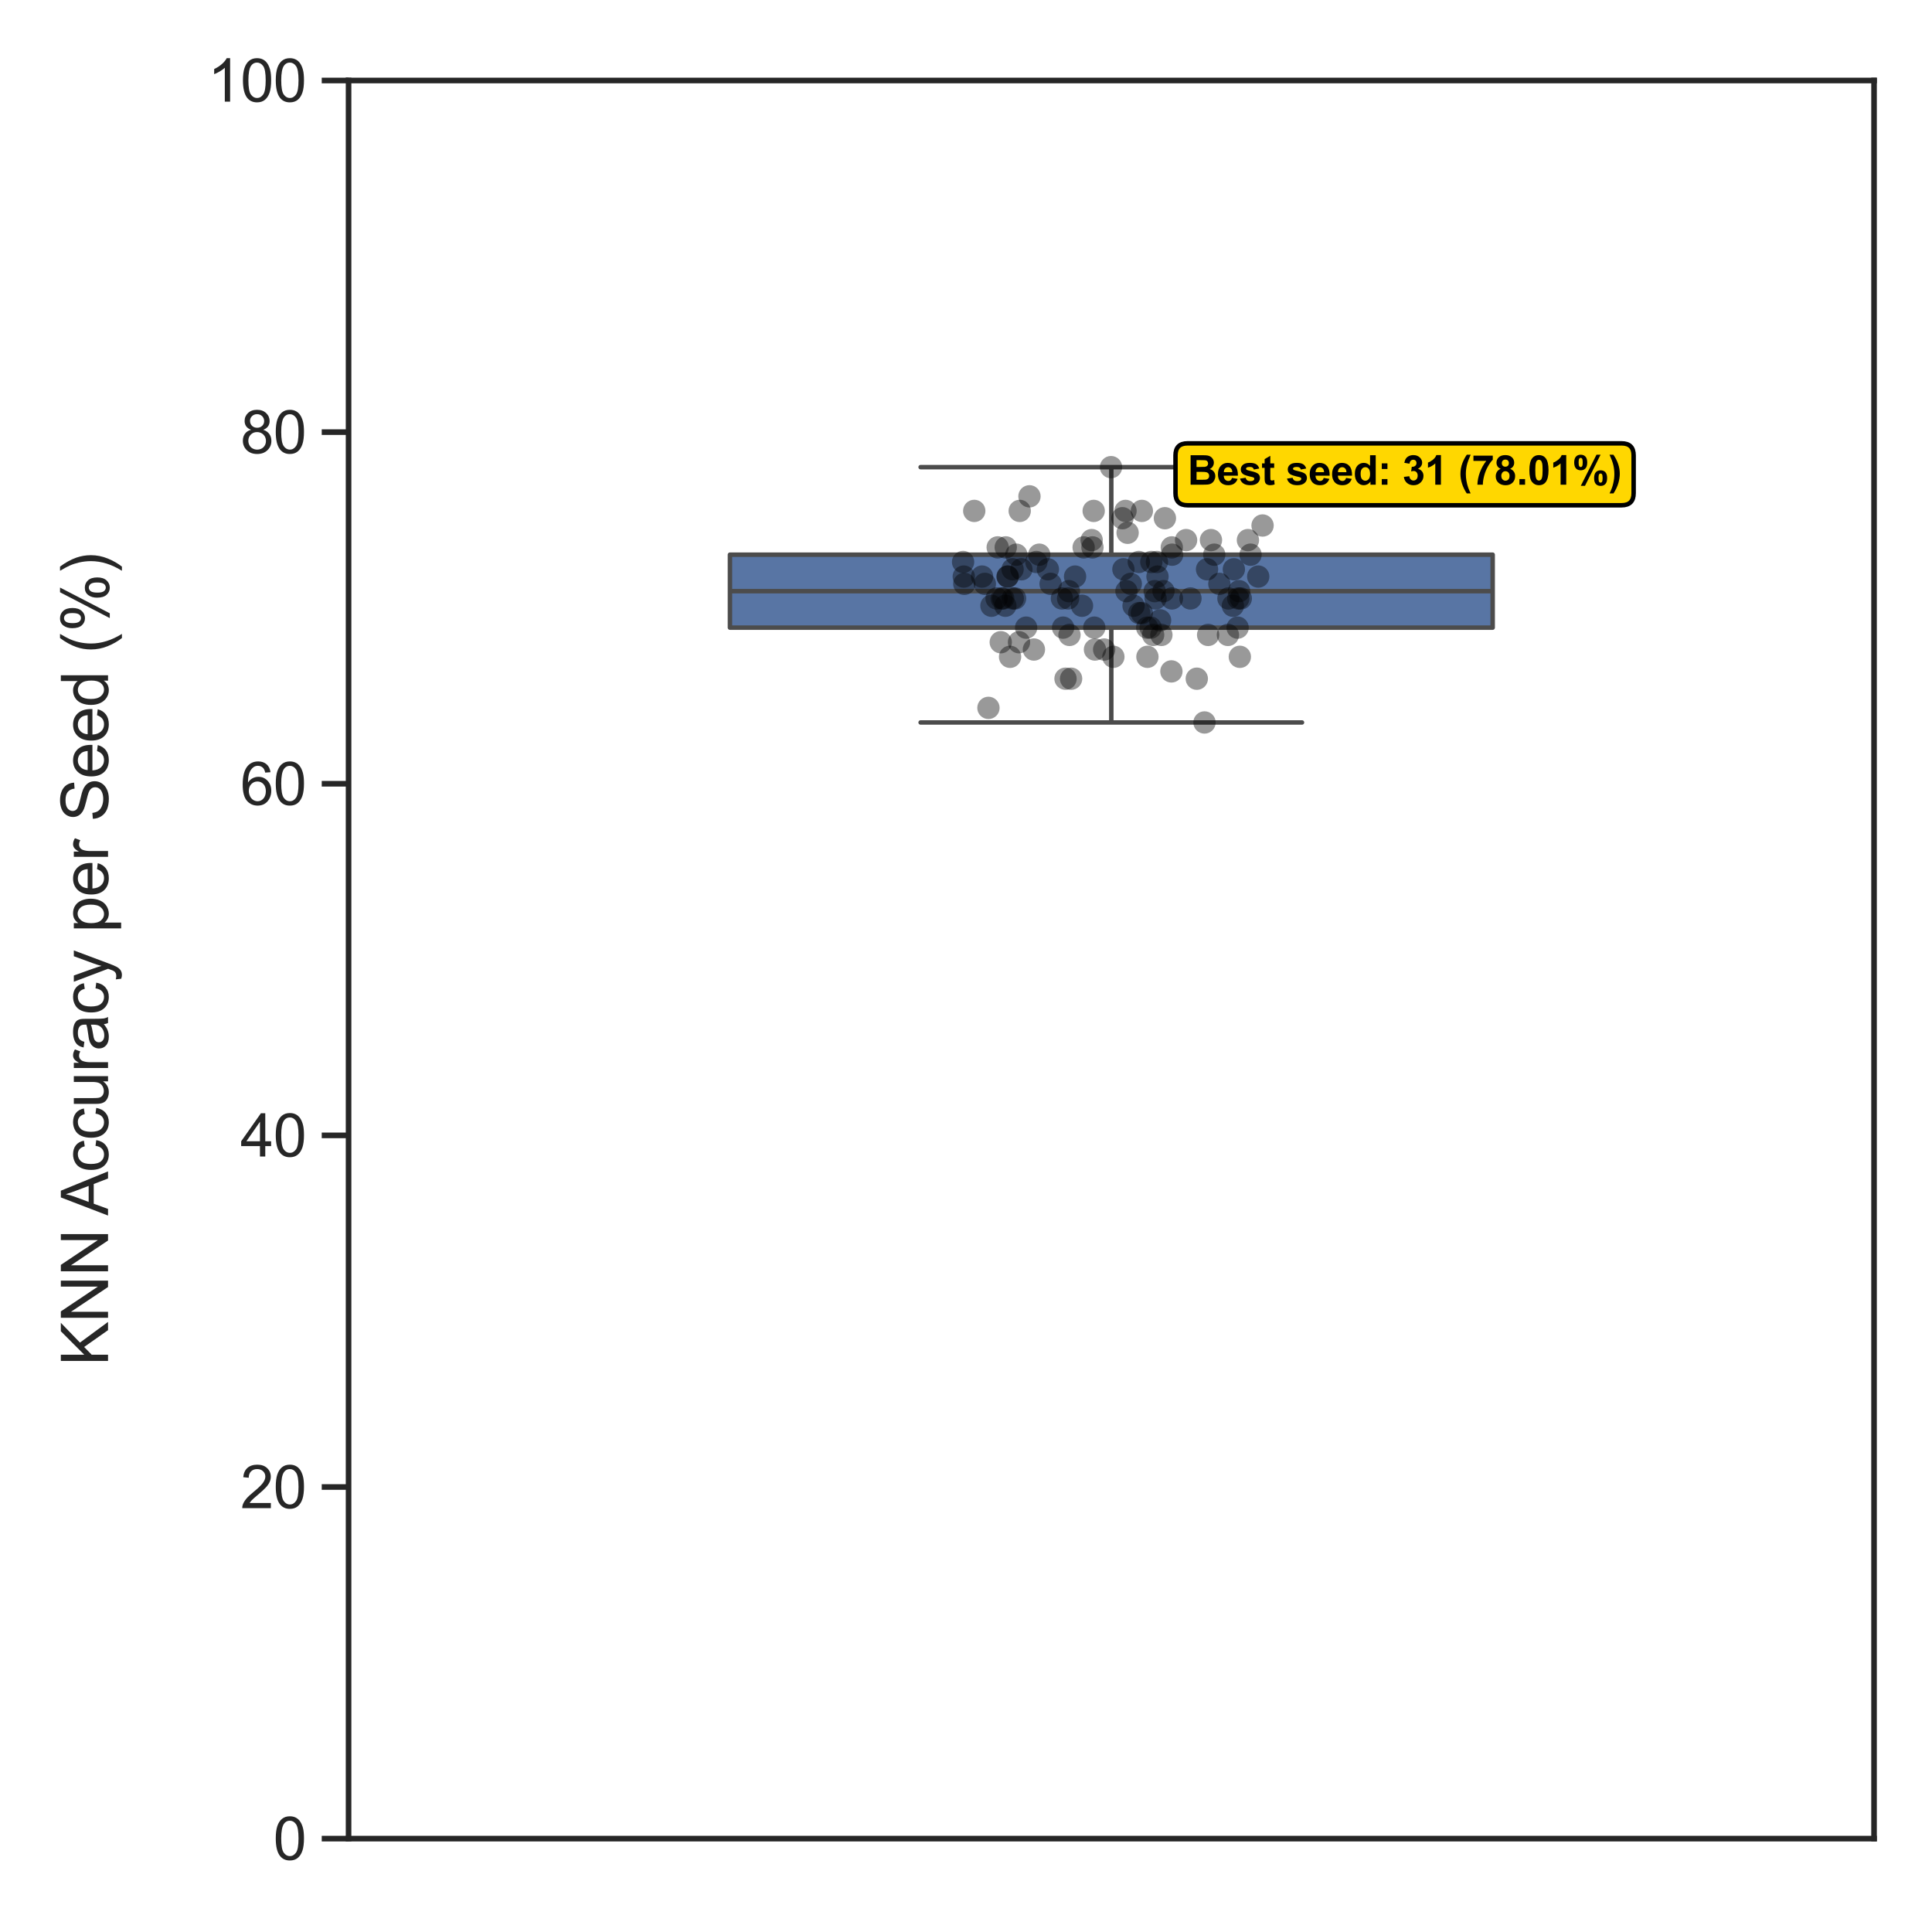 <?xml version="1.0" encoding="utf-8" standalone="no"?>
<!DOCTYPE svg PUBLIC "-//W3C//DTD SVG 1.1//EN"
  "http://www.w3.org/Graphics/SVG/1.1/DTD/svg11.dtd">
<svg xmlns:xlink="http://www.w3.org/1999/xlink" width="432pt" height="432pt" viewBox="0 0 432 432" xmlns="http://www.w3.org/2000/svg" version="1.1">
 <defs>
  <style type="text/css">*{stroke-linejoin: round; stroke-linecap: butt}</style>
 </defs>
 <g id="figure_1">
  <g id="patch_1">
   <path d="M 0 432 
L 432 432 
L 432 0 
L 0 0 
z
" style="fill: #ffffff"/>
  </g>
  <g id="axes_1">
   <g id="patch_2">
    <path d="M 77.94 411.12 
L 419.04 411.12 
L 419.04 18 
L 77.94 18 
z
" style="fill: #ffffff"/>
   </g>
   <g id="matplotlib.axis_1"/>
   <g id="matplotlib.axis_2">
    <g id="ytick_1">
     <g id="line2d_1">
      <defs>
       <path id="m85cbdb6f0c" d="M 0 0 
L -6 0 
" style="stroke: #262626; stroke-width: 1.25"/>
      </defs>
      <g>
       <use xlink:href="#m85cbdb6f0c" x="77.94" y="411.12" style="fill: #262626; stroke: #262626; stroke-width: 1.25"/>
      </g>
     </g>
     <g id="text_1">
      <!-- 0 -->
      <g style="fill: #262626" transform="translate(61.1 415.844) scale(0.132 -0.132)">
       <defs>
        <path id="ArialMT-30" d="M 266 2259 
Q 266 3072 433 3567 
Q 600 4063 929 4331 
Q 1259 4600 1759 4600 
Q 2128 4600 2406 4451 
Q 2684 4303 2865 4023 
Q 3047 3744 3150 3342 
Q 3253 2941 3253 2259 
Q 3253 1453 3087 958 
Q 2922 463 2592 192 
Q 2263 -78 1759 -78 
Q 1097 -78 719 397 
Q 266 969 266 2259 
z
M 844 2259 
Q 844 1131 1108 757 
Q 1372 384 1759 384 
Q 2147 384 2411 759 
Q 2675 1134 2675 2259 
Q 2675 3391 2411 3762 
Q 2147 4134 1753 4134 
Q 1366 4134 1134 3806 
Q 844 3388 844 2259 
z
" transform="scale(0.016)"/>
       </defs>
       <use xlink:href="#ArialMT-30"/>
      </g>
     </g>
    </g>
    <g id="ytick_2">
     <g id="line2d_2">
      <g>
       <use xlink:href="#m85cbdb6f0c" x="77.94" y="332.496" style="fill: #262626; stroke: #262626; stroke-width: 1.25"/>
      </g>
     </g>
     <g id="text_2">
      <!-- 20 -->
      <g style="fill: #262626" transform="translate(53.759 337.22) scale(0.132 -0.132)">
       <defs>
        <path id="ArialMT-32" d="M 3222 541 
L 3222 0 
L 194 0 
Q 188 203 259 391 
Q 375 700 629 1000 
Q 884 1300 1366 1694 
Q 2113 2306 2375 2664 
Q 2638 3022 2638 3341 
Q 2638 3675 2398 3904 
Q 2159 4134 1775 4134 
Q 1369 4134 1125 3890 
Q 881 3647 878 3216 
L 300 3275 
Q 359 3922 746 4261 
Q 1134 4600 1788 4600 
Q 2447 4600 2831 4234 
Q 3216 3869 3216 3328 
Q 3216 3053 3103 2787 
Q 2991 2522 2730 2228 
Q 2469 1934 1863 1422 
Q 1356 997 1212 845 
Q 1069 694 975 541 
L 3222 541 
z
" transform="scale(0.016)"/>
       </defs>
       <use xlink:href="#ArialMT-32"/>
       <use xlink:href="#ArialMT-30" transform="translate(55.615 0)"/>
      </g>
     </g>
    </g>
    <g id="ytick_3">
     <g id="line2d_3">
      <g>
       <use xlink:href="#m85cbdb6f0c" x="77.94" y="253.872" style="fill: #262626; stroke: #262626; stroke-width: 1.25"/>
      </g>
     </g>
     <g id="text_3">
      <!-- 40 -->
      <g style="fill: #262626" transform="translate(53.759 258.596) scale(0.132 -0.132)">
       <defs>
        <path id="ArialMT-34" d="M 2069 0 
L 2069 1097 
L 81 1097 
L 81 1613 
L 2172 4581 
L 2631 4581 
L 2631 1613 
L 3250 1613 
L 3250 1097 
L 2631 1097 
L 2631 0 
L 2069 0 
z
M 2069 1613 
L 2069 3678 
L 634 1613 
L 2069 1613 
z
" transform="scale(0.016)"/>
       </defs>
       <use xlink:href="#ArialMT-34"/>
       <use xlink:href="#ArialMT-30" transform="translate(55.615 0)"/>
      </g>
     </g>
    </g>
    <g id="ytick_4">
     <g id="line2d_4">
      <g>
       <use xlink:href="#m85cbdb6f0c" x="77.94" y="175.248" style="fill: #262626; stroke: #262626; stroke-width: 1.25"/>
      </g>
     </g>
     <g id="text_4">
      <!-- 60 -->
      <g style="fill: #262626" transform="translate(53.759 179.972) scale(0.132 -0.132)">
       <defs>
        <path id="ArialMT-36" d="M 3184 3459 
L 2625 3416 
Q 2550 3747 2413 3897 
Q 2184 4138 1850 4138 
Q 1581 4138 1378 3988 
Q 1113 3794 959 3422 
Q 806 3050 800 2363 
Q 1003 2672 1297 2822 
Q 1591 2972 1913 2972 
Q 2475 2972 2870 2558 
Q 3266 2144 3266 1488 
Q 3266 1056 3080 686 
Q 2894 316 2569 119 
Q 2244 -78 1831 -78 
Q 1128 -78 684 439 
Q 241 956 241 2144 
Q 241 3472 731 4075 
Q 1159 4600 1884 4600 
Q 2425 4600 2770 4297 
Q 3116 3994 3184 3459 
z
M 888 1484 
Q 888 1194 1011 928 
Q 1134 663 1356 523 
Q 1578 384 1822 384 
Q 2178 384 2434 671 
Q 2691 959 2691 1453 
Q 2691 1928 2437 2201 
Q 2184 2475 1800 2475 
Q 1419 2475 1153 2201 
Q 888 1928 888 1484 
z
" transform="scale(0.016)"/>
       </defs>
       <use xlink:href="#ArialMT-36"/>
       <use xlink:href="#ArialMT-30" transform="translate(55.615 0)"/>
      </g>
     </g>
    </g>
    <g id="ytick_5">
     <g id="line2d_5">
      <g>
       <use xlink:href="#m85cbdb6f0c" x="77.94" y="96.624" style="fill: #262626; stroke: #262626; stroke-width: 1.25"/>
      </g>
     </g>
     <g id="text_5">
      <!-- 80 -->
      <g style="fill: #262626" transform="translate(53.759 101.348) scale(0.132 -0.132)">
       <defs>
        <path id="ArialMT-38" d="M 1131 2484 
Q 781 2613 612 2850 
Q 444 3088 444 3419 
Q 444 3919 803 4259 
Q 1163 4600 1759 4600 
Q 2359 4600 2725 4251 
Q 3091 3903 3091 3403 
Q 3091 3084 2923 2848 
Q 2756 2613 2416 2484 
Q 2838 2347 3058 2040 
Q 3278 1734 3278 1309 
Q 3278 722 2862 322 
Q 2447 -78 1769 -78 
Q 1091 -78 675 323 
Q 259 725 259 1325 
Q 259 1772 486 2073 
Q 713 2375 1131 2484 
z
M 1019 3438 
Q 1019 3113 1228 2906 
Q 1438 2700 1772 2700 
Q 2097 2700 2305 2904 
Q 2513 3109 2513 3406 
Q 2513 3716 2298 3927 
Q 2084 4138 1766 4138 
Q 1444 4138 1231 3931 
Q 1019 3725 1019 3438 
z
M 838 1322 
Q 838 1081 952 856 
Q 1066 631 1291 507 
Q 1516 384 1775 384 
Q 2178 384 2440 643 
Q 2703 903 2703 1303 
Q 2703 1709 2433 1975 
Q 2163 2241 1756 2241 
Q 1359 2241 1098 1978 
Q 838 1716 838 1322 
z
" transform="scale(0.016)"/>
       </defs>
       <use xlink:href="#ArialMT-38"/>
       <use xlink:href="#ArialMT-30" transform="translate(55.615 0)"/>
      </g>
     </g>
    </g>
    <g id="ytick_6">
     <g id="line2d_6">
      <g>
       <use xlink:href="#m85cbdb6f0c" x="77.94" y="18" style="fill: #262626; stroke: #262626; stroke-width: 1.25"/>
      </g>
     </g>
     <g id="text_6">
      <!-- 100 -->
      <g style="fill: #262626" transform="translate(46.419 22.724) scale(0.132 -0.132)">
       <defs>
        <path id="ArialMT-31" d="M 2384 0 
L 1822 0 
L 1822 3584 
Q 1619 3391 1289 3197 
Q 959 3003 697 2906 
L 697 3450 
Q 1169 3672 1522 3987 
Q 1875 4303 2022 4600 
L 2384 4600 
L 2384 0 
z
" transform="scale(0.016)"/>
       </defs>
       <use xlink:href="#ArialMT-31"/>
       <use xlink:href="#ArialMT-30" transform="translate(55.615 0)"/>
       <use xlink:href="#ArialMT-30" transform="translate(111.23 0)"/>
      </g>
     </g>
    </g>
    <g id="text_7">
     <!-- KNN Accuracy per Seed (%) -->
     <g style="fill: #262626" transform="translate(24.157 305.391) rotate(-90) scale(0.144 -0.144)">
      <defs>
       <path id="ArialMT-4b" d="M 469 0 
L 469 4581 
L 1075 4581 
L 1075 2309 
L 3350 4581 
L 4172 4581 
L 2250 2725 
L 4256 0 
L 3456 0 
L 1825 2319 
L 1075 1588 
L 1075 0 
L 469 0 
z
" transform="scale(0.016)"/>
       <path id="ArialMT-4e" d="M 488 0 
L 488 4581 
L 1109 4581 
L 3516 984 
L 3516 4581 
L 4097 4581 
L 4097 0 
L 3475 0 
L 1069 3600 
L 1069 0 
L 488 0 
z
" transform="scale(0.016)"/>
       <path id="ArialMT-20" transform="scale(0.016)"/>
       <path id="ArialMT-41" d="M -9 0 
L 1750 4581 
L 2403 4581 
L 4278 0 
L 3588 0 
L 3053 1388 
L 1138 1388 
L 634 0 
L -9 0 
z
M 1313 1881 
L 2866 1881 
L 2388 3150 
Q 2169 3728 2063 4100 
Q 1975 3659 1816 3225 
L 1313 1881 
z
" transform="scale(0.016)"/>
       <path id="ArialMT-63" d="M 2588 1216 
L 3141 1144 
Q 3050 572 2676 248 
Q 2303 -75 1759 -75 
Q 1078 -75 664 370 
Q 250 816 250 1647 
Q 250 2184 428 2587 
Q 606 2991 970 3192 
Q 1334 3394 1763 3394 
Q 2303 3394 2647 3120 
Q 2991 2847 3088 2344 
L 2541 2259 
Q 2463 2594 2264 2762 
Q 2066 2931 1784 2931 
Q 1359 2931 1093 2626 
Q 828 2322 828 1663 
Q 828 994 1084 691 
Q 1341 388 1753 388 
Q 2084 388 2306 591 
Q 2528 794 2588 1216 
z
" transform="scale(0.016)"/>
       <path id="ArialMT-75" d="M 2597 0 
L 2597 488 
Q 2209 -75 1544 -75 
Q 1250 -75 995 37 
Q 741 150 617 320 
Q 494 491 444 738 
Q 409 903 409 1263 
L 409 3319 
L 972 3319 
L 972 1478 
Q 972 1038 1006 884 
Q 1059 663 1231 536 
Q 1403 409 1656 409 
Q 1909 409 2131 539 
Q 2353 669 2445 892 
Q 2538 1116 2538 1541 
L 2538 3319 
L 3100 3319 
L 3100 0 
L 2597 0 
z
" transform="scale(0.016)"/>
       <path id="ArialMT-72" d="M 416 0 
L 416 3319 
L 922 3319 
L 922 2816 
Q 1116 3169 1280 3281 
Q 1444 3394 1641 3394 
Q 1925 3394 2219 3213 
L 2025 2691 
Q 1819 2813 1613 2813 
Q 1428 2813 1281 2702 
Q 1134 2591 1072 2394 
Q 978 2094 978 1738 
L 978 0 
L 416 0 
z
" transform="scale(0.016)"/>
       <path id="ArialMT-61" d="M 2588 409 
Q 2275 144 1986 34 
Q 1697 -75 1366 -75 
Q 819 -75 525 192 
Q 231 459 231 875 
Q 231 1119 342 1320 
Q 453 1522 633 1644 
Q 813 1766 1038 1828 
Q 1203 1872 1538 1913 
Q 2219 1994 2541 2106 
Q 2544 2222 2544 2253 
Q 2544 2597 2384 2738 
Q 2169 2928 1744 2928 
Q 1347 2928 1158 2789 
Q 969 2650 878 2297 
L 328 2372 
Q 403 2725 575 2942 
Q 747 3159 1072 3276 
Q 1397 3394 1825 3394 
Q 2250 3394 2515 3294 
Q 2781 3194 2906 3042 
Q 3031 2891 3081 2659 
Q 3109 2516 3109 2141 
L 3109 1391 
Q 3109 606 3145 398 
Q 3181 191 3288 0 
L 2700 0 
Q 2613 175 2588 409 
z
M 2541 1666 
Q 2234 1541 1622 1453 
Q 1275 1403 1131 1340 
Q 988 1278 909 1158 
Q 831 1038 831 891 
Q 831 666 1001 516 
Q 1172 366 1500 366 
Q 1825 366 2078 508 
Q 2331 650 2450 897 
Q 2541 1088 2541 1459 
L 2541 1666 
z
" transform="scale(0.016)"/>
       <path id="ArialMT-79" d="M 397 -1278 
L 334 -750 
Q 519 -800 656 -800 
Q 844 -800 956 -737 
Q 1069 -675 1141 -563 
Q 1194 -478 1313 -144 
Q 1328 -97 1363 -6 
L 103 3319 
L 709 3319 
L 1400 1397 
Q 1534 1031 1641 628 
Q 1738 1016 1872 1384 
L 2581 3319 
L 3144 3319 
L 1881 -56 
Q 1678 -603 1566 -809 
Q 1416 -1088 1222 -1217 
Q 1028 -1347 759 -1347 
Q 597 -1347 397 -1278 
z
" transform="scale(0.016)"/>
       <path id="ArialMT-70" d="M 422 -1272 
L 422 3319 
L 934 3319 
L 934 2888 
Q 1116 3141 1344 3267 
Q 1572 3394 1897 3394 
Q 2322 3394 2647 3175 
Q 2972 2956 3137 2557 
Q 3303 2159 3303 1684 
Q 3303 1175 3120 767 
Q 2938 359 2589 142 
Q 2241 -75 1856 -75 
Q 1575 -75 1351 44 
Q 1128 163 984 344 
L 984 -1272 
L 422 -1272 
z
M 931 1641 
Q 931 1000 1190 694 
Q 1450 388 1819 388 
Q 2194 388 2461 705 
Q 2728 1022 2728 1688 
Q 2728 2322 2467 2637 
Q 2206 2953 1844 2953 
Q 1484 2953 1207 2617 
Q 931 2281 931 1641 
z
" transform="scale(0.016)"/>
       <path id="ArialMT-65" d="M 2694 1069 
L 3275 997 
Q 3138 488 2766 206 
Q 2394 -75 1816 -75 
Q 1088 -75 661 373 
Q 234 822 234 1631 
Q 234 2469 665 2931 
Q 1097 3394 1784 3394 
Q 2450 3394 2872 2941 
Q 3294 2488 3294 1666 
Q 3294 1616 3291 1516 
L 816 1516 
Q 847 969 1125 678 
Q 1403 388 1819 388 
Q 2128 388 2347 550 
Q 2566 713 2694 1069 
z
M 847 1978 
L 2700 1978 
Q 2663 2397 2488 2606 
Q 2219 2931 1791 2931 
Q 1403 2931 1139 2672 
Q 875 2413 847 1978 
z
" transform="scale(0.016)"/>
       <path id="ArialMT-53" d="M 288 1472 
L 859 1522 
Q 900 1178 1048 958 
Q 1197 738 1509 602 
Q 1822 466 2213 466 
Q 2559 466 2825 569 
Q 3091 672 3220 851 
Q 3350 1031 3350 1244 
Q 3350 1459 3225 1620 
Q 3100 1781 2813 1891 
Q 2628 1963 1997 2114 
Q 1366 2266 1113 2400 
Q 784 2572 623 2826 
Q 463 3081 463 3397 
Q 463 3744 659 4045 
Q 856 4347 1234 4503 
Q 1613 4659 2075 4659 
Q 2584 4659 2973 4495 
Q 3363 4331 3572 4012 
Q 3781 3694 3797 3291 
L 3216 3247 
Q 3169 3681 2898 3903 
Q 2628 4125 2100 4125 
Q 1550 4125 1298 3923 
Q 1047 3722 1047 3438 
Q 1047 3191 1225 3031 
Q 1400 2872 2139 2705 
Q 2878 2538 3153 2413 
Q 3553 2228 3743 1945 
Q 3934 1663 3934 1294 
Q 3934 928 3725 604 
Q 3516 281 3123 101 
Q 2731 -78 2241 -78 
Q 1619 -78 1198 103 
Q 778 284 539 648 
Q 300 1013 288 1472 
z
" transform="scale(0.016)"/>
       <path id="ArialMT-64" d="M 2575 0 
L 2575 419 
Q 2259 -75 1647 -75 
Q 1250 -75 917 144 
Q 584 363 401 755 
Q 219 1147 219 1656 
Q 219 2153 384 2558 
Q 550 2963 881 3178 
Q 1213 3394 1622 3394 
Q 1922 3394 2156 3267 
Q 2391 3141 2538 2938 
L 2538 4581 
L 3097 4581 
L 3097 0 
L 2575 0 
z
M 797 1656 
Q 797 1019 1065 703 
Q 1334 388 1700 388 
Q 2069 388 2326 689 
Q 2584 991 2584 1609 
Q 2584 2291 2321 2609 
Q 2059 2928 1675 2928 
Q 1300 2928 1048 2622 
Q 797 2316 797 1656 
z
" transform="scale(0.016)"/>
       <path id="ArialMT-28" d="M 1497 -1347 
Q 1031 -759 709 28 
Q 388 816 388 1659 
Q 388 2403 628 3084 
Q 909 3875 1497 4659 
L 1900 4659 
Q 1522 4009 1400 3731 
Q 1209 3300 1100 2831 
Q 966 2247 966 1656 
Q 966 153 1900 -1347 
L 1497 -1347 
z
" transform="scale(0.016)"/>
       <path id="ArialMT-25" d="M 372 3481 
Q 372 3972 619 4315 
Q 866 4659 1334 4659 
Q 1766 4659 2048 4351 
Q 2331 4044 2331 3447 
Q 2331 2866 2045 2552 
Q 1759 2238 1341 2238 
Q 925 2238 648 2547 
Q 372 2856 372 3481 
z
M 1350 4272 
Q 1141 4272 1002 4090 
Q 863 3909 863 3425 
Q 863 2984 1003 2804 
Q 1144 2625 1350 2625 
Q 1563 2625 1702 2806 
Q 1841 2988 1841 3469 
Q 1841 3913 1700 4092 
Q 1559 4272 1350 4272 
z
M 1353 -169 
L 3859 4659 
L 4316 4659 
L 1819 -169 
L 1353 -169 
z
M 3334 1075 
Q 3334 1569 3581 1911 
Q 3828 2253 4300 2253 
Q 4731 2253 5014 1945 
Q 5297 1638 5297 1041 
Q 5297 459 5011 145 
Q 4725 -169 4303 -169 
Q 3888 -169 3611 142 
Q 3334 453 3334 1075 
z
M 4316 1866 
Q 4103 1866 3964 1684 
Q 3825 1503 3825 1019 
Q 3825 581 3965 400 
Q 4106 219 4313 219 
Q 4528 219 4667 400 
Q 4806 581 4806 1063 
Q 4806 1506 4665 1686 
Q 4525 1866 4316 1866 
z
" transform="scale(0.016)"/>
       <path id="ArialMT-29" d="M 791 -1347 
L 388 -1347 
Q 1322 153 1322 1656 
Q 1322 2244 1188 2822 
Q 1081 3291 891 3722 
Q 769 4003 388 4659 
L 791 4659 
Q 1378 3875 1659 3084 
Q 1900 2403 1900 1659 
Q 1900 816 1576 28 
Q 1253 -759 791 -1347 
z
" transform="scale(0.016)"/>
      </defs>
      <use xlink:href="#ArialMT-4b"/>
      <use xlink:href="#ArialMT-4e" transform="translate(66.699 0)"/>
      <use xlink:href="#ArialMT-4e" transform="translate(138.916 0)"/>
      <use xlink:href="#ArialMT-20" transform="translate(211.133 0)"/>
      <use xlink:href="#ArialMT-41" transform="translate(233.416 0)"/>
      <use xlink:href="#ArialMT-63" transform="translate(300.115 0)"/>
      <use xlink:href="#ArialMT-63" transform="translate(350.115 0)"/>
      <use xlink:href="#ArialMT-75" transform="translate(400.115 0)"/>
      <use xlink:href="#ArialMT-72" transform="translate(455.73 0)"/>
      <use xlink:href="#ArialMT-61" transform="translate(489.031 0)"/>
      <use xlink:href="#ArialMT-63" transform="translate(544.646 0)"/>
      <use xlink:href="#ArialMT-79" transform="translate(594.646 0)"/>
      <use xlink:href="#ArialMT-20" transform="translate(644.646 0)"/>
      <use xlink:href="#ArialMT-70" transform="translate(672.43 0)"/>
      <use xlink:href="#ArialMT-65" transform="translate(728.045 0)"/>
      <use xlink:href="#ArialMT-72" transform="translate(783.66 0)"/>
      <use xlink:href="#ArialMT-20" transform="translate(816.961 0)"/>
      <use xlink:href="#ArialMT-53" transform="translate(844.744 0)"/>
      <use xlink:href="#ArialMT-65" transform="translate(911.443 0)"/>
      <use xlink:href="#ArialMT-65" transform="translate(967.059 0)"/>
      <use xlink:href="#ArialMT-64" transform="translate(1022.674 0)"/>
      <use xlink:href="#ArialMT-20" transform="translate(1078.289 0)"/>
      <use xlink:href="#ArialMT-28" transform="translate(1106.072 0)"/>
      <use xlink:href="#ArialMT-25" transform="translate(1139.373 0)"/>
      <use xlink:href="#ArialMT-29" transform="translate(1228.289 0)"/>
     </g>
     <!--  -->
     <g style="fill: #262626" transform="translate(39.557 214.56) rotate(-90) scale(0.144 -0.144)"/>
    </g>
   </g>
   <g id="patch_3">
    <path d="M 163.215 140.34 
L 333.765 140.34 
L 333.765 124.028 
L 163.215 124.028 
L 163.215 140.34 
z
" clip-path="url(#p031c5bb292)" style="fill: #5875a4; stroke: #4c4c4c; stroke-linejoin: miter"/>
   </g>
   <g id="line2d_7">
    <path d="M 248.49 140.34 
L 248.49 161.546 
" clip-path="url(#p031c5bb292)" style="fill: none; stroke: #4c4c4c"/>
   </g>
   <g id="line2d_8">
    <path d="M 248.49 124.028 
L 248.49 104.454 
" clip-path="url(#p031c5bb292)" style="fill: none; stroke: #4c4c4c"/>
   </g>
   <g id="line2d_9">
    <path d="M 205.852 161.546 
L 291.127 161.546 
" clip-path="url(#p031c5bb292)" style="fill: none; stroke: #4c4c4c; stroke-linecap: round"/>
   </g>
   <g id="line2d_10">
    <path d="M 205.852 104.454 
L 291.127 104.454 
" clip-path="url(#p031c5bb292)" style="fill: none; stroke: #4c4c4c; stroke-linecap: round"/>
   </g>
   <g id="line2d_11"/>
   <g id="line2d_12">
    <path d="M 163.215 132.184 
L 333.765 132.184 
" clip-path="url(#p031c5bb292)" style="fill: none; stroke: #4c4c4c"/>
   </g>
   <g id="patch_4">
    <path d="M 77.94 411.12 
L 77.94 18 
" style="fill: none; stroke: #262626; stroke-width: 1.25; stroke-linejoin: miter; stroke-linecap: square"/>
   </g>
   <g id="patch_5">
    <path d="M 419.04 411.12 
L 419.04 18 
" style="fill: none; stroke: #262626; stroke-width: 1.25; stroke-linejoin: miter; stroke-linecap: square"/>
   </g>
   <g id="patch_6">
    <path d="M 77.94 411.12 
L 419.04 411.12 
" style="fill: none; stroke: #262626; stroke-width: 1.25; stroke-linejoin: miter; stroke-linecap: square"/>
   </g>
   <g id="patch_7">
    <path d="M 77.94 18 
L 419.04 18 
" style="fill: none; stroke: #262626; stroke-width: 1.25; stroke-linejoin: miter; stroke-linecap: square"/>
   </g>
   <g id="PathCollection_1">
    <defs>
     <path id="m3df169c0aa" d="M 0 2.5 
C 0.663 2.5 1.299 2.237 1.768 1.768 
C 2.237 1.299 2.5 0.663 2.5 0 
C 2.5 -0.663 2.237 -1.299 1.768 -1.768 
C 1.299 -2.237 0.663 -2.5 0 -2.5 
C -0.663 -2.5 -1.299 -2.237 -1.768 -1.768 
C -2.237 -1.299 -2.5 -0.663 -2.5 0 
C -2.5 0.663 -2.237 1.299 -1.768 1.768 
C -1.299 2.237 -0.663 2.5 0 2.5 
z
"/>
    </defs>
    <g clip-path="url(#p031c5bb292)">
     <use xlink:href="#m3df169c0aa" x="228.011" y="114.241" style="fill-opacity: 0.4"/>
     <use xlink:href="#m3df169c0aa" x="239.5" y="151.759" style="fill-opacity: 0.4"/>
     <use xlink:href="#m3df169c0aa" x="248.953" y="146.865" style="fill-opacity: 0.4"/>
     <use xlink:href="#m3df169c0aa" x="223.971" y="133.815" style="fill-opacity: 0.4"/>
     <use xlink:href="#m3df169c0aa" x="217.844" y="114.241" style="fill-opacity: 0.4"/>
     <use xlink:href="#m3df169c0aa" x="231.187" y="145.234" style="fill-opacity: 0.4"/>
     <use xlink:href="#m3df169c0aa" x="258.189" y="132.184" style="fill-opacity: 0.4"/>
     <use xlink:href="#m3df169c0aa" x="255.318" y="137.078" style="fill-opacity: 0.4"/>
     <use xlink:href="#m3df169c0aa" x="267.605" y="151.759" style="fill-opacity: 0.4"/>
     <use xlink:href="#m3df169c0aa" x="262.015" y="122.397" style="fill-opacity: 0.4"/>
     <use xlink:href="#m3df169c0aa" x="215.623" y="130.553" style="fill-opacity: 0.4"/>
     <use xlink:href="#m3df169c0aa" x="269.33" y="161.546" style="fill-opacity: 0.4"/>
     <use xlink:href="#m3df169c0aa" x="244.55" y="114.241" style="fill-opacity: 0.4"/>
     <use xlink:href="#m3df169c0aa" x="251.668" y="114.241" style="fill-opacity: 0.4"/>
     <use xlink:href="#m3df169c0aa" x="258.384" y="133.815" style="fill-opacity: 0.4"/>
     <use xlink:href="#m3df169c0aa" x="253.465" y="135.447" style="fill-opacity: 0.4"/>
     <use xlink:href="#m3df169c0aa" x="222.84" y="133.815" style="fill-opacity: 0.4"/>
     <use xlink:href="#m3df169c0aa" x="230.191" y="110.979" style="fill-opacity: 0.4"/>
     <use xlink:href="#m3df169c0aa" x="250.976" y="115.872" style="fill-opacity: 0.4"/>
     <use xlink:href="#m3df169c0aa" x="257.442" y="125.659" style="fill-opacity: 0.4"/>
     <use xlink:href="#m3df169c0aa" x="226.417" y="127.291" style="fill-opacity: 0.4"/>
     <use xlink:href="#m3df169c0aa" x="251.197" y="127.291" style="fill-opacity: 0.4"/>
     <use xlink:href="#m3df169c0aa" x="252.137" y="119.135" style="fill-opacity: 0.4"/>
     <use xlink:href="#m3df169c0aa" x="234.918" y="130.553" style="fill-opacity: 0.4"/>
     <use xlink:href="#m3df169c0aa" x="270.775" y="120.766" style="fill-opacity: 0.4"/>
     <use xlink:href="#m3df169c0aa" x="279.627" y="124.028" style="fill-opacity: 0.4"/>
     <use xlink:href="#m3df169c0aa" x="232.381" y="124.028" style="fill-opacity: 0.4"/>
     <use xlink:href="#m3df169c0aa" x="224.8" y="135.447" style="fill-opacity: 0.4"/>
     <use xlink:href="#m3df169c0aa" x="227.853" y="143.603" style="fill-opacity: 0.4"/>
     <use xlink:href="#m3df169c0aa" x="241.938" y="135.447" style="fill-opacity: 0.4"/>
     <use xlink:href="#m3df169c0aa" x="254.637" y="125.659" style="fill-opacity: 0.4"/>
     <use xlink:href="#m3df169c0aa" x="248.429" y="104.454" style="fill-opacity: 0.4"/>
     <use xlink:href="#m3df169c0aa" x="259.394" y="138.709" style="fill-opacity: 0.4"/>
     <use xlink:href="#m3df169c0aa" x="275.893" y="127.291" style="fill-opacity: 0.4"/>
     <use xlink:href="#m3df169c0aa" x="234.308" y="127.291" style="fill-opacity: 0.4"/>
     <use xlink:href="#m3df169c0aa" x="258.694" y="125.659" style="fill-opacity: 0.4"/>
     <use xlink:href="#m3df169c0aa" x="215.347" y="125.659" style="fill-opacity: 0.4"/>
     <use xlink:href="#m3df169c0aa" x="256.566" y="146.865" style="fill-opacity: 0.4"/>
     <use xlink:href="#m3df169c0aa" x="276.881" y="133.815" style="fill-opacity: 0.4"/>
     <use xlink:href="#m3df169c0aa" x="279.04" y="120.766" style="fill-opacity: 0.4"/>
     <use xlink:href="#m3df169c0aa" x="257.297" y="140.34" style="fill-opacity: 0.4"/>
     <use xlink:href="#m3df169c0aa" x="255.324" y="114.241" style="fill-opacity: 0.4"/>
     <use xlink:href="#m3df169c0aa" x="254.734" y="137.078" style="fill-opacity: 0.4"/>
     <use xlink:href="#m3df169c0aa" x="227.252" y="124.028" style="fill-opacity: 0.4"/>
     <use xlink:href="#m3df169c0aa" x="277.445" y="133.815" style="fill-opacity: 0.4"/>
     <use xlink:href="#m3df169c0aa" x="244.688" y="140.34" style="fill-opacity: 0.4"/>
     <use xlink:href="#m3df169c0aa" x="224.884" y="122.397" style="fill-opacity: 0.4"/>
     <use xlink:href="#m3df169c0aa" x="215.501" y="128.922" style="fill-opacity: 0.4"/>
     <use xlink:href="#m3df169c0aa" x="251.878" y="132.184" style="fill-opacity: 0.4"/>
     <use xlink:href="#m3df169c0aa" x="272.651" y="130.553" style="fill-opacity: 0.4"/>
     <use xlink:href="#m3df169c0aa" x="238.999" y="132.184" style="fill-opacity: 0.4"/>
     <use xlink:href="#m3df169c0aa" x="282.312" y="117.503" style="fill-opacity: 0.4"/>
     <use xlink:href="#m3df169c0aa" x="221.019" y="158.283" style="fill-opacity: 0.4"/>
     <use xlink:href="#m3df169c0aa" x="277.062" y="132.184" style="fill-opacity: 0.4"/>
     <use xlink:href="#m3df169c0aa" x="277.231" y="146.865" style="fill-opacity: 0.4"/>
     <use xlink:href="#m3df169c0aa" x="274.684" y="133.815" style="fill-opacity: 0.4"/>
     <use xlink:href="#m3df169c0aa" x="266.192" y="133.815" style="fill-opacity: 0.4"/>
     <use xlink:href="#m3df169c0aa" x="223.088" y="122.397" style="fill-opacity: 0.4"/>
     <use xlink:href="#m3df169c0aa" x="237.711" y="140.34" style="fill-opacity: 0.4"/>
     <use xlink:href="#m3df169c0aa" x="238.252" y="151.759" style="fill-opacity: 0.4"/>
     <use xlink:href="#m3df169c0aa" x="256.518" y="140.34" style="fill-opacity: 0.4"/>
     <use xlink:href="#m3df169c0aa" x="262.086" y="124.028" style="fill-opacity: 0.4"/>
     <use xlink:href="#m3df169c0aa" x="274.565" y="141.971" style="fill-opacity: 0.4"/>
     <use xlink:href="#m3df169c0aa" x="223.771" y="143.603" style="fill-opacity: 0.4"/>
     <use xlink:href="#m3df169c0aa" x="225.358" y="128.922" style="fill-opacity: 0.4"/>
     <use xlink:href="#m3df169c0aa" x="265.211" y="120.766" style="fill-opacity: 0.4"/>
     <use xlink:href="#m3df169c0aa" x="244.839" y="145.234" style="fill-opacity: 0.4"/>
     <use xlink:href="#m3df169c0aa" x="226.974" y="133.815" style="fill-opacity: 0.4"/>
     <use xlink:href="#m3df169c0aa" x="257.845" y="141.971" style="fill-opacity: 0.4"/>
     <use xlink:href="#m3df169c0aa" x="244.277" y="122.397" style="fill-opacity: 0.4"/>
     <use xlink:href="#m3df169c0aa" x="226.459" y="133.815" style="fill-opacity: 0.4"/>
     <use xlink:href="#m3df169c0aa" x="269.69" y="109.347" style="fill-opacity: 0.4"/>
     <use xlink:href="#m3df169c0aa" x="229.444" y="140.34" style="fill-opacity: 0.4"/>
     <use xlink:href="#m3df169c0aa" x="276.734" y="140.34" style="fill-opacity: 0.4"/>
     <use xlink:href="#m3df169c0aa" x="244.099" y="120.766" style="fill-opacity: 0.4"/>
     <use xlink:href="#m3df169c0aa" x="259.689" y="141.971" style="fill-opacity: 0.4"/>
     <use xlink:href="#m3df169c0aa" x="225.28" y="128.922" style="fill-opacity: 0.4"/>
     <use xlink:href="#m3df169c0aa" x="242.308" y="122.397" style="fill-opacity: 0.4"/>
     <use xlink:href="#m3df169c0aa" x="261.928" y="150.127" style="fill-opacity: 0.4"/>
     <use xlink:href="#m3df169c0aa" x="220.217" y="130.553" style="fill-opacity: 0.4"/>
     <use xlink:href="#m3df169c0aa" x="252.845" y="130.553" style="fill-opacity: 0.4"/>
     <use xlink:href="#m3df169c0aa" x="275.675" y="135.447" style="fill-opacity: 0.4"/>
     <use xlink:href="#m3df169c0aa" x="225.853" y="146.865" style="fill-opacity: 0.4"/>
     <use xlink:href="#m3df169c0aa" x="271.507" y="124.028" style="fill-opacity: 0.4"/>
     <use xlink:href="#m3df169c0aa" x="231.738" y="125.659" style="fill-opacity: 0.4"/>
     <use xlink:href="#m3df169c0aa" x="240.388" y="128.922" style="fill-opacity: 0.4"/>
     <use xlink:href="#m3df169c0aa" x="260.476" y="115.872" style="fill-opacity: 0.4"/>
     <use xlink:href="#m3df169c0aa" x="258.819" y="128.922" style="fill-opacity: 0.4"/>
     <use xlink:href="#m3df169c0aa" x="228.381" y="127.291" style="fill-opacity: 0.4"/>
     <use xlink:href="#m3df169c0aa" x="260.161" y="132.184" style="fill-opacity: 0.4"/>
     <use xlink:href="#m3df169c0aa" x="221.689" y="135.447" style="fill-opacity: 0.4"/>
     <use xlink:href="#m3df169c0aa" x="270.14" y="141.971" style="fill-opacity: 0.4"/>
     <use xlink:href="#m3df169c0aa" x="262.048" y="133.815" style="fill-opacity: 0.4"/>
     <use xlink:href="#m3df169c0aa" x="237.441" y="133.815" style="fill-opacity: 0.4"/>
     <use xlink:href="#m3df169c0aa" x="246.893" y="145.234" style="fill-opacity: 0.4"/>
     <use xlink:href="#m3df169c0aa" x="281.342" y="128.922" style="fill-opacity: 0.4"/>
     <use xlink:href="#m3df169c0aa" x="219.596" y="128.922" style="fill-opacity: 0.4"/>
     <use xlink:href="#m3df169c0aa" x="224.322" y="133.815" style="fill-opacity: 0.4"/>
     <use xlink:href="#m3df169c0aa" x="239.139" y="141.971" style="fill-opacity: 0.4"/>
     <use xlink:href="#m3df169c0aa" x="269.898" y="127.291" style="fill-opacity: 0.4"/>
     <use xlink:href="#m3df169c0aa" x="238.832" y="133.815" style="fill-opacity: 0.4"/>
    </g>
   </g>
   <g id="text_8">
    <g id="patch_8">
     <path d="M 265.545 112.979 
L 362.586 112.979 
Q 365.286 112.979 365.286 110.279 
L 365.286 101.833 
Q 365.286 99.133 362.586 99.133 
L 265.545 99.133 
Q 262.845 99.133 262.845 101.833 
L 262.845 110.279 
Q 262.845 112.979 265.545 112.979 
z
" style="fill: #ffd700; stroke: #000000; stroke-linejoin: miter"/>
    </g>
    <!-- Best seed: 31 (78.01%) -->
    <g transform="translate(265.545 108.385) scale(0.09 -0.09)">
     <defs>
      <path id="Arial-BoldMT-42" d="M 469 4581 
L 2300 4581 
Q 2844 4581 3111 4536 
Q 3378 4491 3589 4347 
Q 3800 4203 3940 3964 
Q 4081 3725 4081 3428 
Q 4081 3106 3907 2837 
Q 3734 2569 3438 2434 
Q 3856 2313 4081 2019 
Q 4306 1725 4306 1328 
Q 4306 1016 4161 720 
Q 4016 425 3764 248 
Q 3513 72 3144 31 
Q 2913 6 2028 0 
L 469 0 
L 469 4581 
z
M 1394 3819 
L 1394 2759 
L 2000 2759 
Q 2541 2759 2672 2775 
Q 2909 2803 3045 2939 
Q 3181 3075 3181 3297 
Q 3181 3509 3064 3642 
Q 2947 3775 2716 3803 
Q 2578 3819 1925 3819 
L 1394 3819 
z
M 1394 1997 
L 1394 772 
L 2250 772 
Q 2750 772 2884 800 
Q 3091 838 3220 983 
Q 3350 1128 3350 1372 
Q 3350 1578 3250 1722 
Q 3150 1866 2961 1931 
Q 2772 1997 2141 1997 
L 1394 1997 
z
" transform="scale(0.016)"/>
      <path id="Arial-BoldMT-65" d="M 2381 1056 
L 3256 909 
Q 3088 428 2723 176 
Q 2359 -75 1813 -75 
Q 947 -75 531 491 
Q 203 944 203 1634 
Q 203 2459 634 2926 
Q 1066 3394 1725 3394 
Q 2466 3394 2894 2905 
Q 3322 2416 3303 1406 
L 1103 1406 
Q 1113 1016 1316 798 
Q 1519 581 1822 581 
Q 2028 581 2168 693 
Q 2309 806 2381 1056 
z
M 2431 1944 
Q 2422 2325 2234 2523 
Q 2047 2722 1778 2722 
Q 1491 2722 1303 2513 
Q 1116 2303 1119 1944 
L 2431 1944 
z
" transform="scale(0.016)"/>
      <path id="Arial-BoldMT-73" d="M 150 947 
L 1031 1081 
Q 1088 825 1259 692 
Q 1431 559 1741 559 
Q 2081 559 2253 684 
Q 2369 772 2369 919 
Q 2369 1019 2306 1084 
Q 2241 1147 2013 1200 
Q 950 1434 666 1628 
Q 272 1897 272 2375 
Q 272 2806 612 3100 
Q 953 3394 1669 3394 
Q 2350 3394 2681 3172 
Q 3013 2950 3138 2516 
L 2309 2363 
Q 2256 2556 2107 2659 
Q 1959 2763 1684 2763 
Q 1338 2763 1188 2666 
Q 1088 2597 1088 2488 
Q 1088 2394 1175 2328 
Q 1294 2241 1995 2081 
Q 2697 1922 2975 1691 
Q 3250 1456 3250 1038 
Q 3250 581 2869 253 
Q 2488 -75 1741 -75 
Q 1063 -75 667 200 
Q 272 475 150 947 
z
" transform="scale(0.016)"/>
      <path id="Arial-BoldMT-74" d="M 1981 3319 
L 1981 2619 
L 1381 2619 
L 1381 1281 
Q 1381 875 1398 808 
Q 1416 741 1477 697 
Q 1538 653 1625 653 
Q 1747 653 1978 738 
L 2053 56 
Q 1747 -75 1359 -75 
Q 1122 -75 931 4 
Q 741 84 652 211 
Q 563 338 528 553 
Q 500 706 500 1172 
L 500 2619 
L 97 2619 
L 97 3319 
L 500 3319 
L 500 3978 
L 1381 4491 
L 1381 3319 
L 1981 3319 
z
" transform="scale(0.016)"/>
      <path id="Arial-BoldMT-20" transform="scale(0.016)"/>
      <path id="Arial-BoldMT-64" d="M 3503 0 
L 2688 0 
L 2688 488 
Q 2484 203 2207 64 
Q 1931 -75 1650 -75 
Q 1078 -75 670 386 
Q 263 847 263 1672 
Q 263 2516 659 2955 
Q 1056 3394 1663 3394 
Q 2219 3394 2625 2931 
L 2625 4581 
L 3503 4581 
L 3503 0 
z
M 1159 1731 
Q 1159 1200 1306 963 
Q 1519 619 1900 619 
Q 2203 619 2415 876 
Q 2628 1134 2628 1647 
Q 2628 2219 2422 2470 
Q 2216 2722 1894 2722 
Q 1581 2722 1370 2473 
Q 1159 2225 1159 1731 
z
" transform="scale(0.016)"/>
      <path id="Arial-BoldMT-3a" d="M 628 2441 
L 628 3319 
L 1506 3319 
L 1506 2441 
L 628 2441 
z
M 628 0 
L 628 878 
L 1506 878 
L 1506 0 
L 628 0 
z
" transform="scale(0.016)"/>
      <path id="Arial-BoldMT-33" d="M 241 1216 
L 1091 1319 
Q 1131 994 1309 822 
Q 1488 650 1741 650 
Q 2013 650 2198 856 
Q 2384 1063 2384 1413 
Q 2384 1744 2206 1937 
Q 2028 2131 1772 2131 
Q 1603 2131 1369 2066 
L 1466 2781 
Q 1822 2772 2009 2936 
Q 2197 3100 2197 3372 
Q 2197 3603 2059 3740 
Q 1922 3878 1694 3878 
Q 1469 3878 1309 3722 
Q 1150 3566 1116 3266 
L 306 3403 
Q 391 3819 561 4067 
Q 731 4316 1036 4458 
Q 1341 4600 1719 4600 
Q 2366 4600 2756 4188 
Q 3078 3850 3078 3425 
Q 3078 2822 2419 2463 
Q 2813 2378 3048 2084 
Q 3284 1791 3284 1375 
Q 3284 772 2843 347 
Q 2403 -78 1747 -78 
Q 1125 -78 715 280 
Q 306 638 241 1216 
z
" transform="scale(0.016)"/>
      <path id="Arial-BoldMT-31" d="M 2519 0 
L 1641 0 
L 1641 3309 
Q 1159 2859 506 2644 
L 506 3441 
Q 850 3553 1253 3867 
Q 1656 4181 1806 4600 
L 2519 4600 
L 2519 0 
z
" transform="scale(0.016)"/>
      <path id="Arial-BoldMT-28" d="M 1916 -1347 
L 1313 -1347 
Q 834 -625 584 153 
Q 334 931 334 1659 
Q 334 2563 644 3369 
Q 913 4069 1325 4659 
L 1925 4659 
Q 1497 3713 1336 3048 
Q 1175 2384 1175 1641 
Q 1175 1128 1270 590 
Q 1366 53 1531 -431 
Q 1641 -750 1916 -1347 
z
" transform="scale(0.016)"/>
      <path id="Arial-BoldMT-37" d="M 272 3703 
L 272 4519 
L 3275 4519 
L 3275 3881 
Q 2903 3516 2518 2831 
Q 2134 2147 1932 1376 
Q 1731 606 1734 0 
L 888 0 
Q 909 950 1279 1937 
Q 1650 2925 2269 3703 
L 272 3703 
z
" transform="scale(0.016)"/>
      <path id="Arial-BoldMT-38" d="M 1025 2472 
Q 684 2616 529 2867 
Q 375 3119 375 3419 
Q 375 3931 733 4265 
Q 1091 4600 1750 4600 
Q 2403 4600 2764 4265 
Q 3125 3931 3125 3419 
Q 3125 3100 2959 2851 
Q 2794 2603 2494 2472 
Q 2875 2319 3073 2025 
Q 3272 1731 3272 1347 
Q 3272 713 2867 316 
Q 2463 -81 1791 -81 
Q 1166 -81 750 247 
Q 259 634 259 1309 
Q 259 1681 443 1992 
Q 628 2303 1025 2472 
z
M 1206 3356 
Q 1206 3094 1354 2947 
Q 1503 2800 1750 2800 
Q 2000 2800 2150 2948 
Q 2300 3097 2300 3359 
Q 2300 3606 2151 3754 
Q 2003 3903 1759 3903 
Q 1506 3903 1356 3753 
Q 1206 3603 1206 3356 
z
M 1125 1394 
Q 1125 1031 1311 828 
Q 1497 625 1775 625 
Q 2047 625 2225 820 
Q 2403 1016 2403 1384 
Q 2403 1706 2222 1901 
Q 2041 2097 1763 2097 
Q 1441 2097 1283 1875 
Q 1125 1653 1125 1394 
z
" transform="scale(0.016)"/>
      <path id="Arial-BoldMT-2e" d="M 459 0 
L 459 878 
L 1338 878 
L 1338 0 
L 459 0 
z
" transform="scale(0.016)"/>
      <path id="Arial-BoldMT-30" d="M 1756 4600 
Q 2422 4600 2797 4125 
Q 3244 3563 3244 2259 
Q 3244 959 2794 391 
Q 2422 -78 1756 -78 
Q 1088 -78 678 436 
Q 269 950 269 2269 
Q 269 3563 719 4131 
Q 1091 4600 1756 4600 
z
M 1756 3872 
Q 1597 3872 1472 3770 
Q 1347 3669 1278 3406 
Q 1188 3066 1188 2259 
Q 1188 1453 1269 1151 
Q 1350 850 1473 750 
Q 1597 650 1756 650 
Q 1916 650 2041 751 
Q 2166 853 2234 1116 
Q 2325 1453 2325 2259 
Q 2325 3066 2244 3367 
Q 2163 3669 2039 3770 
Q 1916 3872 1756 3872 
z
" transform="scale(0.016)"/>
      <path id="Arial-BoldMT-25" d="M 278 3450 
Q 278 4066 548 4362 
Q 819 4659 1281 4659 
Q 1759 4659 2029 4364 
Q 2300 4069 2300 3450 
Q 2300 2834 2029 2537 
Q 1759 2241 1297 2241 
Q 819 2241 548 2536 
Q 278 2831 278 3450 
z
M 963 3456 
Q 963 3009 1066 2856 
Q 1144 2744 1281 2744 
Q 1422 2744 1500 2856 
Q 1600 3009 1600 3456 
Q 1600 3903 1500 4053 
Q 1422 4169 1281 4169 
Q 1144 4169 1066 4056 
Q 963 3903 963 3456 
z
M 1950 -175 
L 1300 -175 
L 3741 4659 
L 4372 4659 
L 1950 -175 
z
M 3369 1028 
Q 3369 1644 3639 1941 
Q 3909 2238 4378 2238 
Q 4850 2238 5120 1941 
Q 5391 1644 5391 1028 
Q 5391 409 5120 112 
Q 4850 -184 4388 -184 
Q 3909 -184 3639 112 
Q 3369 409 3369 1028 
z
M 4053 1031 
Q 4053 584 4156 434 
Q 4234 319 4372 319 
Q 4513 319 4588 431 
Q 4691 584 4691 1031 
Q 4691 1478 4591 1631 
Q 4513 1744 4372 1744 
Q 4231 1744 4156 1631 
Q 4053 1478 4053 1031 
z
" transform="scale(0.016)"/>
      <path id="Arial-BoldMT-29" d="M 216 -1347 
Q 475 -791 581 -494 
Q 688 -197 778 190 
Q 869 578 912 926 
Q 956 1275 956 1641 
Q 956 2384 797 3048 
Q 638 3713 209 4659 
L 806 4659 
Q 1278 3988 1539 3234 
Q 1800 2481 1800 1706 
Q 1800 1053 1594 306 
Q 1359 -531 822 -1347 
L 216 -1347 
z
" transform="scale(0.016)"/>
     </defs>
     <use xlink:href="#Arial-BoldMT-42"/>
     <use xlink:href="#Arial-BoldMT-65" transform="translate(72.217 0)"/>
     <use xlink:href="#Arial-BoldMT-73" transform="translate(127.832 0)"/>
     <use xlink:href="#Arial-BoldMT-74" transform="translate(183.447 0)"/>
     <use xlink:href="#Arial-BoldMT-20" transform="translate(216.748 0)"/>
     <use xlink:href="#Arial-BoldMT-73" transform="translate(244.531 0)"/>
     <use xlink:href="#Arial-BoldMT-65" transform="translate(300.146 0)"/>
     <use xlink:href="#Arial-BoldMT-65" transform="translate(355.762 0)"/>
     <use xlink:href="#Arial-BoldMT-64" transform="translate(411.377 0)"/>
     <use xlink:href="#Arial-BoldMT-3a" transform="translate(472.461 0)"/>
     <use xlink:href="#Arial-BoldMT-20" transform="translate(505.762 0)"/>
     <use xlink:href="#Arial-BoldMT-33" transform="translate(533.545 0)"/>
     <use xlink:href="#Arial-BoldMT-31" transform="translate(589.16 0)"/>
     <use xlink:href="#Arial-BoldMT-20" transform="translate(644.775 0)"/>
     <use xlink:href="#Arial-BoldMT-28" transform="translate(672.559 0)"/>
     <use xlink:href="#Arial-BoldMT-37" transform="translate(705.859 0)"/>
     <use xlink:href="#Arial-BoldMT-38" transform="translate(761.475 0)"/>
     <use xlink:href="#Arial-BoldMT-2e" transform="translate(817.09 0)"/>
     <use xlink:href="#Arial-BoldMT-30" transform="translate(844.873 0)"/>
     <use xlink:href="#Arial-BoldMT-31" transform="translate(900.488 0)"/>
     <use xlink:href="#Arial-BoldMT-25" transform="translate(956.104 0)"/>
     <use xlink:href="#Arial-BoldMT-29" transform="translate(1045.02 0)"/>
    </g>
   </g>
  </g>
 </g>
 <defs>
  <clipPath id="p031c5bb292">
   <rect x="77.94" y="18" width="341.1" height="393.12"/>
  </clipPath>
 </defs>
</svg>
